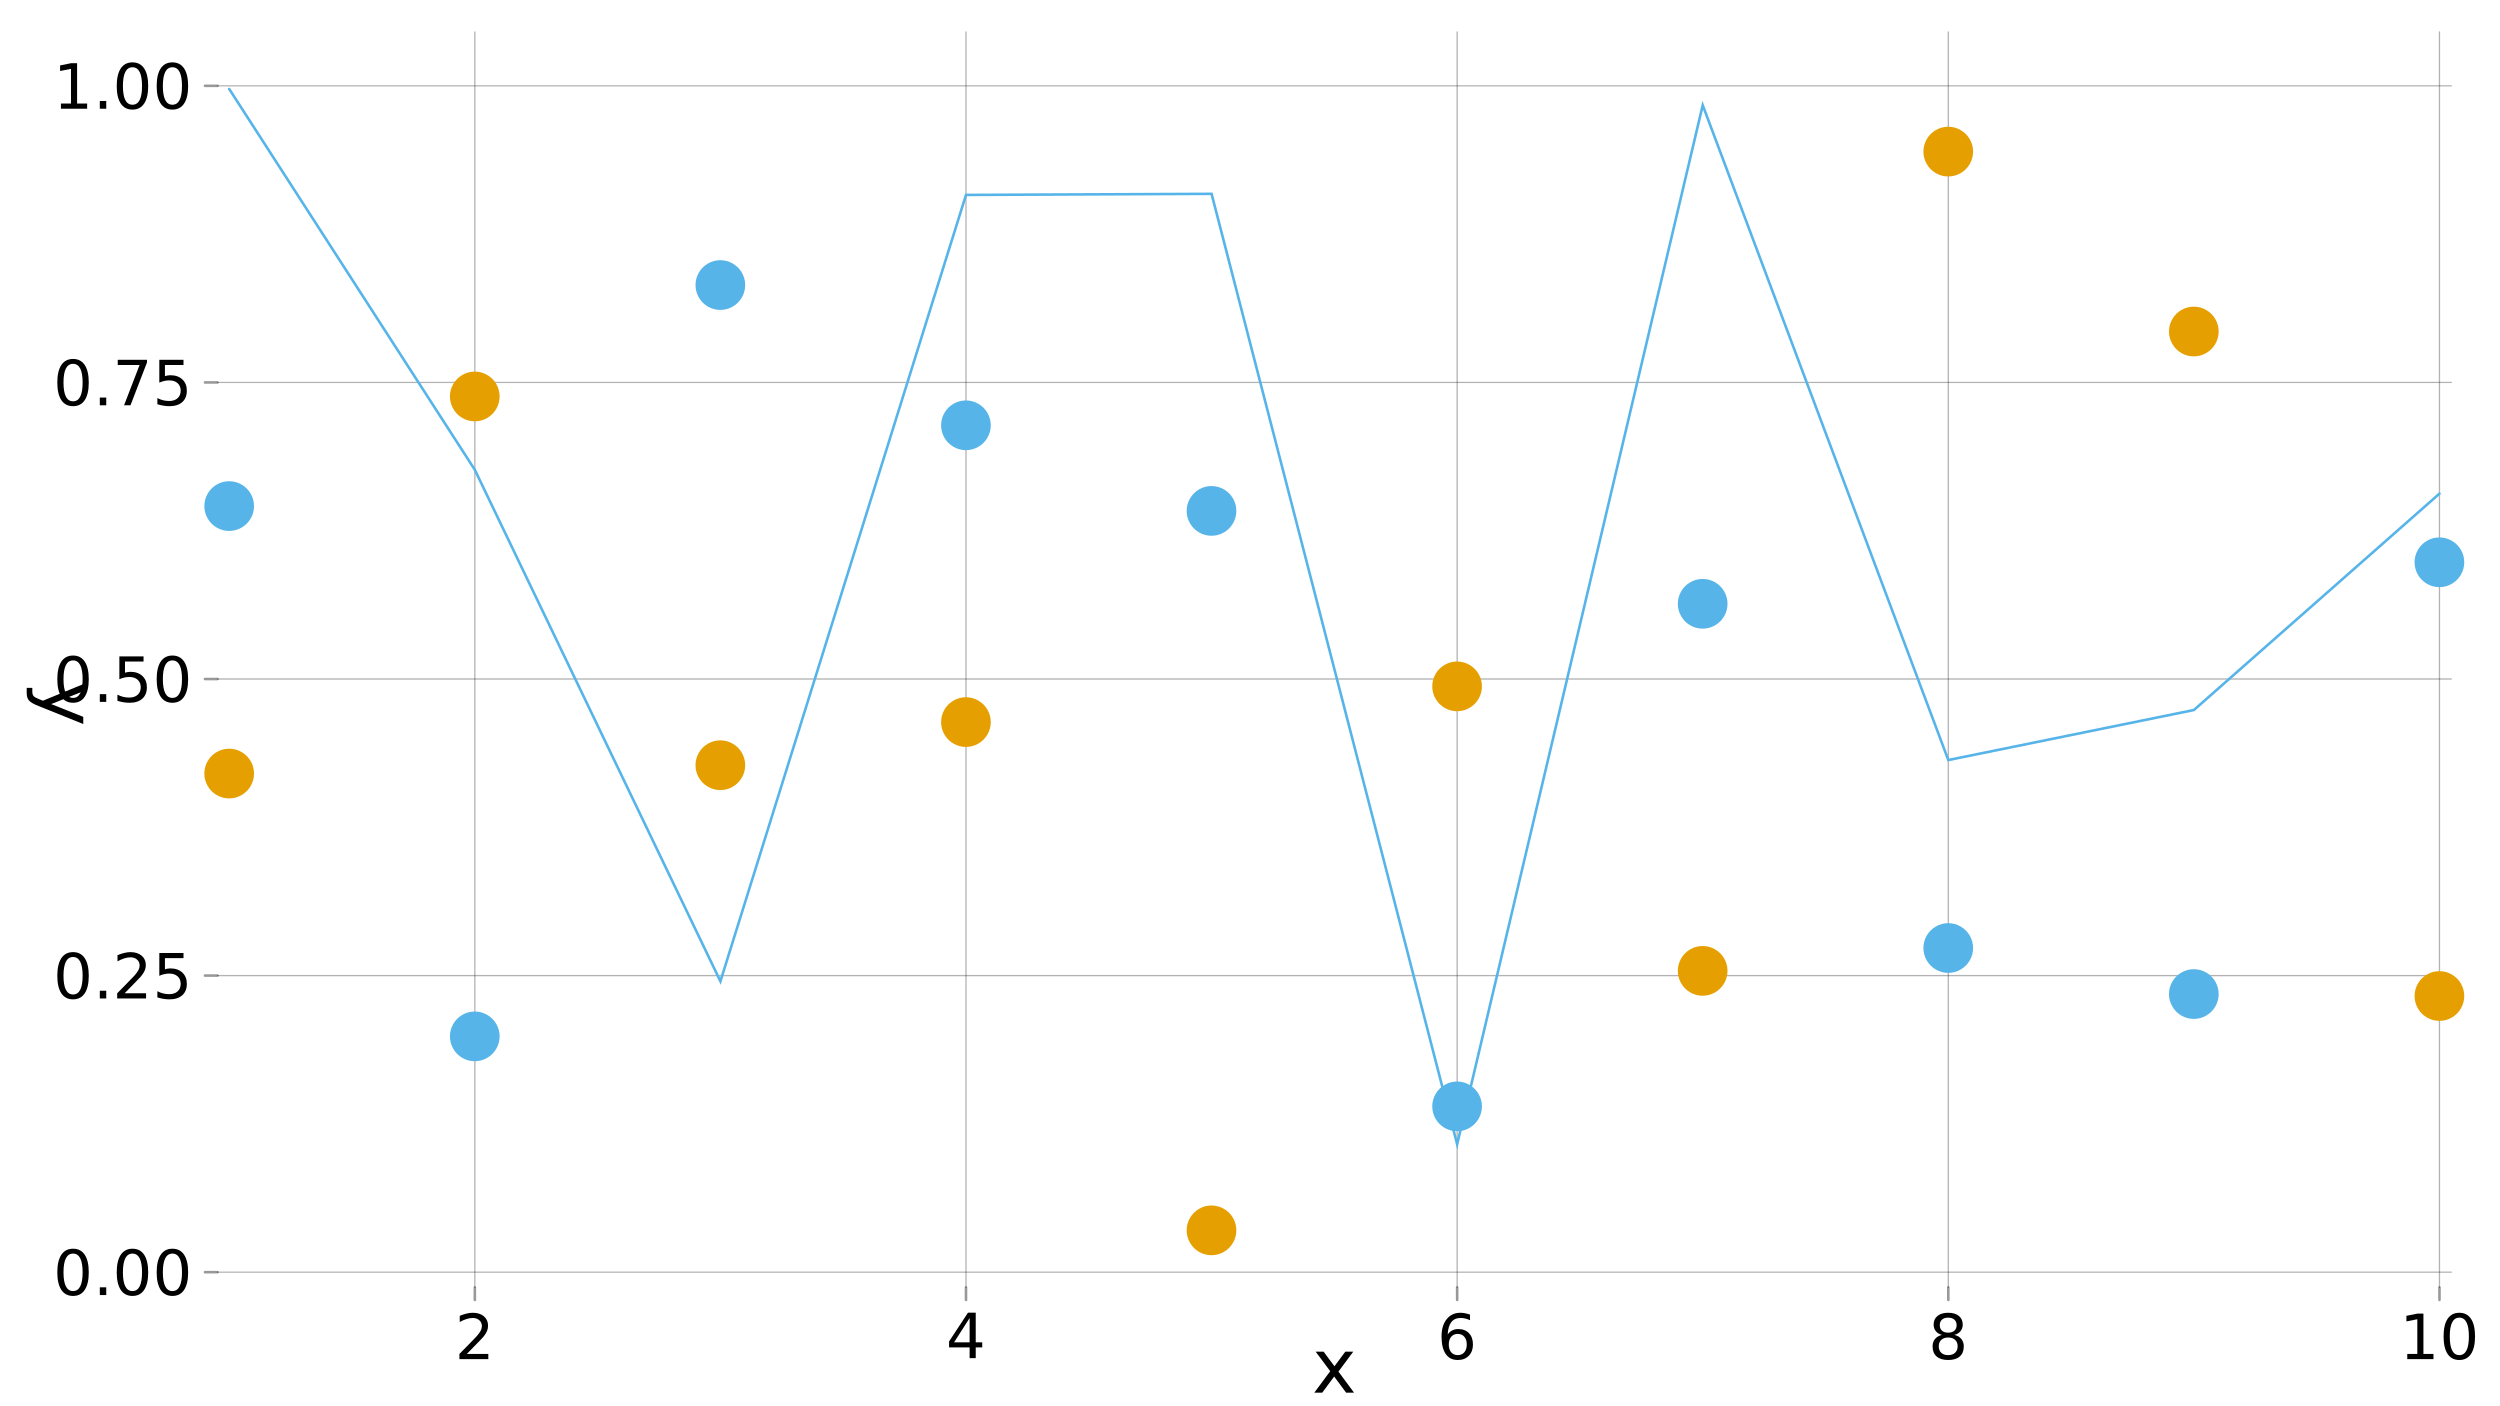 <?xml version="1.0" encoding="UTF-8"?>
<svg xmlns="http://www.w3.org/2000/svg" xmlns:xlink="http://www.w3.org/1999/xlink" width="960pt" height="540pt" viewBox="0 0 960 540" version="1.1">
<defs>
<g>
<symbol overflow="visible" id="glyph0-0">
<path style="stroke:none;" d="M 1.188 4.234 L 1.188 -16.906 L 13.172 -16.906 L 13.172 4.234 Z M 2.547 2.906 L 11.844 2.906 L 11.844 -15.547 L 2.547 -15.547 Z M 2.547 2.906 "/>
</symbol>
<symbol overflow="visible" id="glyph0-1">
<path style="stroke:none;" d="M 4.594 -1.984 L 12.844 -1.984 L 12.844 0 L 1.75 0 L 1.75 -1.984 C 2.645 -2.91 3.867 -4.156 5.422 -5.719 C 6.973 -7.289 7.945 -8.301 8.344 -8.75 C 9.102 -9.602 9.629 -10.32 9.922 -10.906 C 10.223 -11.5 10.375 -12.082 10.375 -12.656 C 10.375 -13.582 10.047 -14.336 9.391 -14.922 C 8.742 -15.504 7.898 -15.797 6.859 -15.797 C 6.117 -15.797 5.336 -15.664 4.516 -15.406 C 3.691 -15.156 2.812 -14.77 1.875 -14.25 L 1.875 -16.625 C 2.82 -17.008 3.707 -17.301 4.531 -17.5 C 5.363 -17.695 6.125 -17.797 6.812 -17.797 C 8.625 -17.797 10.066 -17.344 11.141 -16.438 C 12.211 -15.531 12.75 -14.316 12.75 -12.797 C 12.75 -12.086 12.613 -11.41 12.344 -10.766 C 12.082 -10.117 11.598 -9.359 10.891 -8.484 C 10.691 -8.254 10.066 -7.598 9.016 -6.516 C 7.973 -5.441 6.5 -3.93 4.594 -1.984 Z M 4.594 -1.984 "/>
</symbol>
<symbol overflow="visible" id="glyph0-2">
<path style="stroke:none;" d="M 9.062 -15.406 L 3.094 -6.078 L 9.062 -6.078 Z M 8.438 -17.469 L 11.406 -17.469 L 11.406 -6.078 L 13.906 -6.078 L 13.906 -4.125 L 11.406 -4.125 L 11.406 0 L 9.062 0 L 9.062 -4.125 L 1.172 -4.125 L 1.172 -6.406 Z M 8.438 -17.469 "/>
</symbol>
<symbol overflow="visible" id="glyph0-3">
<path style="stroke:none;" d="M 7.906 -9.672 C 6.844 -9.672 6 -9.305 5.375 -8.578 C 4.758 -7.859 4.453 -6.867 4.453 -5.609 C 4.453 -4.348 4.758 -3.352 5.375 -2.625 C 6 -1.895 6.844 -1.531 7.906 -1.531 C 8.969 -1.531 9.805 -1.895 10.422 -2.625 C 11.047 -3.352 11.359 -4.348 11.359 -5.609 C 11.359 -6.867 11.047 -7.859 10.422 -8.578 C 9.805 -9.305 8.969 -9.672 7.906 -9.672 Z M 12.609 -17.094 L 12.609 -14.938 C 12.016 -15.219 11.414 -15.43 10.812 -15.578 C 10.207 -15.723 9.609 -15.797 9.016 -15.797 C 7.453 -15.797 6.258 -15.27 5.438 -14.219 C 4.613 -13.164 4.145 -11.57 4.031 -9.438 C 4.488 -10.125 5.062 -10.645 5.75 -11 C 6.445 -11.363 7.211 -11.547 8.047 -11.547 C 9.805 -11.547 11.191 -11.016 12.203 -9.953 C 13.223 -8.891 13.734 -7.441 13.734 -5.609 C 13.734 -3.816 13.203 -2.375 12.141 -1.281 C 11.086 -0.195 9.676 0.344 7.906 0.344 C 5.883 0.344 4.336 -0.43 3.266 -1.984 C 2.203 -3.535 1.672 -5.781 1.672 -8.719 C 1.672 -11.477 2.328 -13.68 3.641 -15.328 C 4.953 -16.973 6.711 -17.797 8.922 -17.797 C 9.516 -17.797 10.113 -17.734 10.719 -17.609 C 11.32 -17.492 11.953 -17.32 12.609 -17.094 Z M 12.609 -17.094 "/>
</symbol>
<symbol overflow="visible" id="glyph0-4">
<path style="stroke:none;" d="M 7.625 -8.297 C 6.5 -8.297 5.613 -7.992 4.969 -7.391 C 4.32 -6.797 4 -5.973 4 -4.922 C 4 -3.859 4.32 -3.023 4.969 -2.422 C 5.613 -1.828 6.5 -1.531 7.625 -1.531 C 8.738 -1.531 9.617 -1.832 10.266 -2.438 C 10.922 -3.039 11.25 -3.867 11.25 -4.922 C 11.25 -5.973 10.926 -6.797 10.281 -7.391 C 9.633 -7.992 8.75 -8.297 7.625 -8.297 Z M 5.25 -9.297 C 4.238 -9.547 3.445 -10.02 2.875 -10.719 C 2.312 -11.414 2.031 -12.266 2.031 -13.266 C 2.031 -14.66 2.523 -15.766 3.516 -16.578 C 4.516 -17.391 5.883 -17.797 7.625 -17.797 C 9.363 -17.797 10.727 -17.391 11.719 -16.578 C 12.707 -15.766 13.203 -14.66 13.203 -13.266 C 13.203 -12.266 12.914 -11.414 12.344 -10.719 C 11.781 -10.02 11 -9.547 10 -9.297 C 11.133 -9.035 12.02 -8.52 12.656 -7.75 C 13.289 -6.977 13.609 -6.035 13.609 -4.922 C 13.609 -3.223 13.094 -1.922 12.062 -1.016 C 11.031 -0.109 9.551 0.344 7.625 0.344 C 5.695 0.344 4.211 -0.109 3.172 -1.016 C 2.141 -1.922 1.625 -3.223 1.625 -4.922 C 1.625 -6.035 1.941 -6.977 2.578 -7.75 C 3.223 -8.52 4.113 -9.035 5.25 -9.297 Z M 4.391 -13.031 C 4.391 -12.133 4.672 -11.43 5.234 -10.922 C 5.797 -10.41 6.594 -10.156 7.625 -10.156 C 8.633 -10.156 9.426 -10.41 10 -10.922 C 10.57 -11.43 10.859 -12.133 10.859 -13.031 C 10.859 -13.938 10.57 -14.645 10 -15.156 C 9.426 -15.664 8.633 -15.922 7.625 -15.922 C 6.594 -15.922 5.797 -15.664 5.234 -15.156 C 4.672 -14.645 4.391 -13.938 4.391 -13.031 Z M 4.391 -13.031 "/>
</symbol>
<symbol overflow="visible" id="glyph0-5">
<path style="stroke:none;" d="M 2.969 -1.984 L 6.828 -1.984 L 6.828 -15.312 L 2.641 -14.484 L 2.641 -16.625 L 6.812 -17.469 L 9.172 -17.469 L 9.172 -1.984 L 13.031 -1.984 L 13.031 0 L 2.969 0 Z M 2.969 -1.984 "/>
</symbol>
<symbol overflow="visible" id="glyph0-6">
<path style="stroke:none;" d="M 7.625 -15.922 C 6.406 -15.922 5.488 -15.32 4.875 -14.125 C 4.258 -12.926 3.953 -11.125 3.953 -8.719 C 3.953 -6.32 4.258 -4.523 4.875 -3.328 C 5.488 -2.129 6.406 -1.531 7.625 -1.531 C 8.844 -1.531 9.758 -2.129 10.375 -3.328 C 10.988 -4.523 11.297 -6.32 11.297 -8.719 C 11.297 -11.125 10.988 -12.926 10.375 -14.125 C 9.758 -15.32 8.844 -15.922 7.625 -15.922 Z M 7.625 -17.797 C 9.582 -17.797 11.078 -17.02 12.109 -15.469 C 13.141 -13.914 13.656 -11.664 13.656 -8.719 C 13.656 -5.781 13.141 -3.535 12.109 -1.984 C 11.078 -0.43 9.582 0.344 7.625 0.344 C 5.664 0.344 4.164 -0.43 3.125 -1.984 C 2.094 -3.535 1.578 -5.781 1.578 -8.719 C 1.578 -11.664 2.094 -13.914 3.125 -15.469 C 4.164 -17.02 5.664 -17.797 7.625 -17.797 Z M 7.625 -17.797 "/>
</symbol>
<symbol overflow="visible" id="glyph0-7">
<path style="stroke:none;" d="M 2.562 -2.969 L 5.031 -2.969 L 5.031 0 L 2.562 0 Z M 2.562 -2.969 "/>
</symbol>
<symbol overflow="visible" id="glyph0-8">
<path style="stroke:none;" d="M 2.594 -17.469 L 11.875 -17.469 L 11.875 -15.484 L 4.75 -15.484 L 4.75 -11.203 C 5.094 -11.316 5.438 -11.398 5.781 -11.453 C 6.125 -11.516 6.469 -11.547 6.812 -11.547 C 8.758 -11.547 10.301 -11.008 11.438 -9.938 C 12.582 -8.875 13.156 -7.43 13.156 -5.609 C 13.156 -3.723 12.566 -2.258 11.391 -1.219 C 10.223 -0.176 8.578 0.344 6.453 0.344 C 5.711 0.344 4.961 0.281 4.203 0.156 C 3.441 0.031 2.656 -0.156 1.844 -0.406 L 1.844 -2.781 C 2.551 -2.406 3.281 -2.125 4.031 -1.938 C 4.781 -1.75 5.57 -1.656 6.406 -1.656 C 7.75 -1.656 8.816 -2.008 9.609 -2.719 C 10.398 -3.426 10.797 -4.391 10.797 -5.609 C 10.797 -6.828 10.398 -7.789 9.609 -8.5 C 8.816 -9.207 7.75 -9.562 6.406 -9.562 C 5.77 -9.562 5.133 -9.488 4.5 -9.344 C 3.875 -9.207 3.238 -8.992 2.594 -8.703 Z M 2.594 -17.469 "/>
</symbol>
<symbol overflow="visible" id="glyph0-9">
<path style="stroke:none;" d="M 1.969 -17.469 L 13.203 -17.469 L 13.203 -16.469 L 6.859 0 L 4.391 0 L 10.359 -15.484 L 1.969 -15.484 Z M 1.969 -17.469 "/>
</symbol>
<symbol overflow="visible" id="glyph1-0">
<path style="stroke:none;" d="M 1.438 5.078 L 1.438 -20.281 L 15.812 -20.281 L 15.812 5.078 Z M 3.047 3.484 L 14.219 3.484 L 14.219 -18.672 L 3.047 -18.672 Z M 3.047 3.484 "/>
</symbol>
<symbol overflow="visible" id="glyph1-1">
<path style="stroke:none;" d="M 15.781 -15.734 L 10.094 -8.078 L 16.078 0 L 13.031 0 L 8.453 -6.188 L 3.875 0 L 0.828 0 L 6.938 -8.234 L 1.344 -15.734 L 4.391 -15.734 L 8.562 -10.125 L 12.734 -15.734 Z M 15.781 -15.734 "/>
</symbol>
<symbol overflow="visible" id="glyph2-0">
<path style="stroke:none;" d="M -5.078 1.438 L 20.281 1.438 L 20.281 15.812 L -5.078 15.812 Z M -3.484 3.047 L -3.484 14.219 L 18.672 14.219 L 18.672 3.047 Z M -3.484 3.047 "/>
</symbol>
<symbol overflow="visible" id="glyph2-1">
<path style="stroke:none;" d="M -1.453 9.25 C -3.328 8.52 -4.551 7.805 -5.125 7.109 C -5.695 6.422 -5.984 5.5 -5.984 4.344 L -5.984 2.281 L -3.828 2.281 L -3.828 3.797 C -3.828 4.504 -3.656 5.055 -3.312 5.453 C -2.977 5.848 -2.18 6.281 -0.922 6.75 L 0.25 7.219 L 15.734 0.859 L 15.734 3.594 L 3.422 8.516 L 15.734 13.422 L 15.734 16.172 Z M -1.453 9.25 "/>
</symbol>
</g>
</defs>
<g id="surface6">
<rect x="0" y="0" width="960" height="540" style="fill:rgb(100%,100%,100%);fill-opacity:1;stroke:none;"/>
<g style="fill:rgb(0%,0%,0%);fill-opacity:1;">
  <use xlink:href="#glyph0-1" x="174.668" y="521.898"/>
</g>
<g style="fill:rgb(0%,0%,0%);fill-opacity:1;">
  <use xlink:href="#glyph0-2" x="363.273" y="521.527"/>
</g>
<g style="fill:rgb(0%,0%,0%);fill-opacity:1;">
  <use xlink:href="#glyph0-3" x="551.879" y="521.898"/>
</g>
<g style="fill:rgb(0%,0%,0%);fill-opacity:1;">
  <use xlink:href="#glyph0-4" x="740.484" y="521.898"/>
</g>
<g style="fill:rgb(0%,0%,0%);fill-opacity:1;">
  <use xlink:href="#glyph0-5" x="921.422" y="521.898"/>
</g>
<g style="fill:rgb(0%,0%,0%);fill-opacity:1;">
  <use xlink:href="#glyph0-6" x="936.758" y="521.898"/>
</g>
<g style="fill:rgb(0%,0%,0%);fill-opacity:1;">
  <use xlink:href="#glyph0-6" x="20.43" y="497.301"/>
</g>
<g style="fill:rgb(0%,0%,0%);fill-opacity:1;">
  <use xlink:href="#glyph0-7" x="35.766" y="497.301"/>
</g>
<g style="fill:rgb(0%,0%,0%);fill-opacity:1;">
  <use xlink:href="#glyph0-6" x="43.246" y="497.301"/>
</g>
<g style="fill:rgb(0%,0%,0%);fill-opacity:1;">
  <use xlink:href="#glyph0-6" x="58.586" y="497.301"/>
</g>
<g style="fill:rgb(0%,0%,0%);fill-opacity:1;">
  <use xlink:href="#glyph0-6" x="20.43" y="383.41"/>
</g>
<g style="fill:rgb(0%,0%,0%);fill-opacity:1;">
  <use xlink:href="#glyph0-7" x="35.766" y="383.41"/>
</g>
<g style="fill:rgb(0%,0%,0%);fill-opacity:1;">
  <use xlink:href="#glyph0-1" x="43.246" y="383.41"/>
</g>
<g style="fill:rgb(0%,0%,0%);fill-opacity:1;">
  <use xlink:href="#glyph0-8" x="58.586" y="383.41"/>
</g>
<g style="fill:rgb(0%,0%,0%);fill-opacity:1;">
  <use xlink:href="#glyph0-6" x="20.43" y="269.523"/>
</g>
<g style="fill:rgb(0%,0%,0%);fill-opacity:1;">
  <use xlink:href="#glyph0-7" x="35.766" y="269.523"/>
</g>
<g style="fill:rgb(0%,0%,0%);fill-opacity:1;">
  <use xlink:href="#glyph0-8" x="43.246" y="269.523"/>
</g>
<g style="fill:rgb(0%,0%,0%);fill-opacity:1;">
  <use xlink:href="#glyph0-6" x="58.586" y="269.523"/>
</g>
<g style="fill:rgb(0%,0%,0%);fill-opacity:1;">
  <use xlink:href="#glyph0-6" x="20.43" y="155.633"/>
</g>
<g style="fill:rgb(0%,0%,0%);fill-opacity:1;">
  <use xlink:href="#glyph0-7" x="35.766" y="155.633"/>
</g>
<g style="fill:rgb(0%,0%,0%);fill-opacity:1;">
  <use xlink:href="#glyph0-9" x="43.246" y="155.633"/>
</g>
<g style="fill:rgb(0%,0%,0%);fill-opacity:1;">
  <use xlink:href="#glyph0-8" x="58.586" y="155.633"/>
</g>
<g style="fill:rgb(0%,0%,0%);fill-opacity:1;">
  <use xlink:href="#glyph0-5" x="20.43" y="41.746"/>
</g>
<g style="fill:rgb(0%,0%,0%);fill-opacity:1;">
  <use xlink:href="#glyph0-7" x="35.766" y="41.746"/>
</g>
<g style="fill:rgb(0%,0%,0%);fill-opacity:1;">
  <use xlink:href="#glyph0-6" x="43.246" y="41.746"/>
</g>
<g style="fill:rgb(0%,0%,0%);fill-opacity:1;">
  <use xlink:href="#glyph0-6" x="58.586" y="41.746"/>
</g>
<g style="fill:rgb(0%,0%,0%);fill-opacity:1;">
  <use xlink:href="#glyph1-1" x="503.867" y="534.773"/>
</g>
<g style="fill:rgb(0%,0%,0%);fill-opacity:1;">
  <use xlink:href="#glyph2-1" x="16.238" y="261.852"/>
</g>
<path style="fill:none;stroke-width:0.5;stroke-linecap:round;stroke-linejoin:miter;stroke:rgb(0%,0%,0%);stroke-opacity:0.3;stroke-miterlimit:10;" d="M 182.336 494.391 L 182.336 12.27 "/>
<path style="fill:none;stroke-width:0.5;stroke-linecap:round;stroke-linejoin:miter;stroke:rgb(0%,0%,0%);stroke-opacity:0.3;stroke-miterlimit:10;" d="M 370.941 494.391 L 370.941 12.27 "/>
<path style="fill:none;stroke-width:0.5;stroke-linecap:round;stroke-linejoin:miter;stroke:rgb(0%,0%,0%);stroke-opacity:0.3;stroke-miterlimit:10;" d="M 559.547 494.391 L 559.547 12.27 "/>
<path style="fill:none;stroke-width:0.5;stroke-linecap:round;stroke-linejoin:miter;stroke:rgb(0%,0%,0%);stroke-opacity:0.3;stroke-miterlimit:10;" d="M 748.152 494.391 L 748.152 12.27 "/>
<path style="fill:none;stroke-width:0.5;stroke-linecap:round;stroke-linejoin:miter;stroke:rgb(0%,0%,0%);stroke-opacity:0.3;stroke-miterlimit:10;" d="M 936.758 494.391 L 936.758 12.27 "/>
<path style="fill:none;stroke-width:0.5;stroke-linecap:round;stroke-linejoin:miter;stroke:rgb(0%,0%,0%);stroke-opacity:0.3;stroke-miterlimit:10;" d="M 83.496 488.516 L 941.293 488.516 "/>
<path style="fill:none;stroke-width:0.5;stroke-linecap:round;stroke-linejoin:miter;stroke:rgb(0%,0%,0%);stroke-opacity:0.3;stroke-miterlimit:10;" d="M 83.496 374.629 L 941.293 374.629 "/>
<path style="fill:none;stroke-width:0.5;stroke-linecap:round;stroke-linejoin:miter;stroke:rgb(0%,0%,0%);stroke-opacity:0.3;stroke-miterlimit:10;" d="M 83.496 260.738 L 941.293 260.738 "/>
<path style="fill:none;stroke-width:0.5;stroke-linecap:round;stroke-linejoin:miter;stroke:rgb(0%,0%,0%);stroke-opacity:0.3;stroke-miterlimit:10;" d="M 83.496 146.852 L 941.293 146.852 "/>
<path style="fill:none;stroke-width:0.5;stroke-linecap:round;stroke-linejoin:miter;stroke:rgb(0%,0%,0%);stroke-opacity:0.3;stroke-miterlimit:10;" d="M 83.496 32.961 L 941.293 32.961 "/>
<path style="fill:none;stroke-width:1;stroke-linecap:round;stroke-linejoin:miter;stroke:rgb(0%,0%,0%);stroke-opacity:0.4;stroke-miterlimit:10;" d="M 182.336 499.176 L 182.336 494.391 "/>
<path style="fill:none;stroke-width:1;stroke-linecap:round;stroke-linejoin:miter;stroke:rgb(0%,0%,0%);stroke-opacity:0.4;stroke-miterlimit:10;" d="M 370.941 499.176 L 370.941 494.391 "/>
<path style="fill:none;stroke-width:1;stroke-linecap:round;stroke-linejoin:miter;stroke:rgb(0%,0%,0%);stroke-opacity:0.4;stroke-miterlimit:10;" d="M 559.547 499.176 L 559.547 494.391 "/>
<path style="fill:none;stroke-width:1;stroke-linecap:round;stroke-linejoin:miter;stroke:rgb(0%,0%,0%);stroke-opacity:0.4;stroke-miterlimit:10;" d="M 748.152 499.176 L 748.152 494.391 "/>
<path style="fill:none;stroke-width:1;stroke-linecap:round;stroke-linejoin:miter;stroke:rgb(0%,0%,0%);stroke-opacity:0.4;stroke-miterlimit:10;" d="M 936.758 499.176 L 936.758 494.391 "/>
<path style="fill:none;stroke-width:1;stroke-linecap:round;stroke-linejoin:miter;stroke:rgb(0%,0%,0%);stroke-opacity:0.4;stroke-miterlimit:10;" d="M 78.707 488.516 L 83.496 488.516 "/>
<path style="fill:none;stroke-width:1;stroke-linecap:round;stroke-linejoin:miter;stroke:rgb(0%,0%,0%);stroke-opacity:0.4;stroke-miterlimit:10;" d="M 78.707 374.629 L 83.496 374.629 "/>
<path style="fill:none;stroke-width:1;stroke-linecap:round;stroke-linejoin:miter;stroke:rgb(0%,0%,0%);stroke-opacity:0.4;stroke-miterlimit:10;" d="M 78.707 260.738 L 83.496 260.738 "/>
<path style="fill:none;stroke-width:1;stroke-linecap:round;stroke-linejoin:miter;stroke:rgb(0%,0%,0%);stroke-opacity:0.4;stroke-miterlimit:10;" d="M 78.707 146.852 L 83.496 146.852 "/>
<path style="fill:none;stroke-width:1;stroke-linecap:round;stroke-linejoin:miter;stroke:rgb(0%,0%,0%);stroke-opacity:0.4;stroke-miterlimit:10;" d="M 78.707 32.961 L 83.496 32.961 "/>
<path style=" stroke:none;fill-rule:nonzero;fill:rgb(33.725%,70.588%,91.373%);fill-opacity:1;" d="M 78.469 194.336 C 78.469 192.641 78.895 191.047 79.75 189.555 C 80.594 188.086 81.754 186.926 83.234 186.07 C 84.703 185.219 86.289 184.789 88 184.789 C 89.707 184.789 91.297 185.219 92.766 186.07 C 94.242 186.926 95.41 188.086 96.266 189.555 C 97.117 191.047 97.547 192.641 97.547 194.336 C 97.547 196.035 97.117 197.625 96.266 199.102 C 95.41 200.582 94.242 201.746 92.766 202.602 C 91.297 203.453 89.707 203.883 88 203.883 C 86.289 203.883 84.703 203.453 83.234 202.602 C 81.754 201.746 80.594 200.582 79.75 199.102 C 78.895 197.625 78.469 196.035 78.469 194.336 Z M 98.906 200.805 "/>
<path style=" stroke:none;fill-rule:nonzero;fill:rgb(33.725%,70.588%,91.373%);fill-opacity:1;" d="M 172.773 397.965 C 172.773 396.27 173.199 394.676 174.055 393.184 C 174.898 391.715 176.059 390.555 177.539 389.699 C 179.008 388.848 180.594 388.418 182.305 388.418 C 184.012 388.418 185.602 388.848 187.07 389.699 C 188.547 390.555 189.715 391.715 190.57 393.184 C 191.422 394.676 191.852 396.27 191.852 397.965 C 191.852 399.664 191.422 401.254 190.57 402.73 C 189.715 404.211 188.547 405.375 187.07 406.23 C 185.602 407.082 184.012 407.512 182.305 407.512 C 180.594 407.512 179.008 407.082 177.539 406.23 C 176.059 405.375 174.898 404.211 174.055 402.73 C 173.199 401.254 172.773 399.664 172.773 397.965 Z M 193.211 404.434 "/>
<path style=" stroke:none;fill-rule:nonzero;fill:rgb(33.725%,70.588%,91.373%);fill-opacity:1;" d="M 267.074 109.461 C 267.074 107.766 267.5 106.172 268.355 104.68 C 269.199 103.211 270.359 102.051 271.84 101.195 C 273.309 100.344 274.895 99.914 276.605 99.914 C 278.312 99.914 279.902 100.344 281.371 101.195 C 282.848 102.051 284.016 103.211 284.871 104.68 C 285.723 106.172 286.152 107.766 286.152 109.461 C 286.152 111.16 285.723 112.75 284.871 114.227 C 284.016 115.707 282.848 116.871 281.371 117.727 C 279.902 118.578 278.312 119.008 276.605 119.008 C 274.895 119.008 273.309 118.578 271.84 117.727 C 270.359 116.871 269.199 115.707 268.355 114.227 C 267.5 112.75 267.074 111.16 267.074 109.461 Z M 287.512 115.93 "/>
<path style=" stroke:none;fill-rule:nonzero;fill:rgb(33.725%,70.588%,91.373%);fill-opacity:1;" d="M 361.379 163.316 C 361.379 161.621 361.805 160.027 362.66 158.535 C 363.504 157.066 364.664 155.906 366.145 155.051 C 367.613 154.199 369.199 153.77 370.91 153.77 C 372.617 153.77 374.207 154.199 375.676 155.051 C 377.152 155.906 378.32 157.066 379.176 158.535 C 380.027 160.027 380.457 161.621 380.457 163.316 C 380.457 165.016 380.027 166.605 379.176 168.082 C 378.32 169.562 377.152 170.727 375.676 171.582 C 374.207 172.434 372.617 172.863 370.91 172.863 C 369.199 172.863 367.613 172.434 366.145 171.582 C 364.664 170.727 363.504 169.562 362.66 168.082 C 361.805 166.605 361.379 165.016 361.379 163.316 Z M 381.816 169.785 "/>
<path style=" stroke:none;fill-rule:nonzero;fill:rgb(33.725%,70.588%,91.373%);fill-opacity:1;" d="M 455.68 196.188 C 455.68 194.492 456.105 192.898 456.961 191.406 C 457.805 189.938 458.965 188.777 460.445 187.922 C 461.914 187.07 463.5 186.641 465.211 186.641 C 466.918 186.641 468.508 187.07 469.977 187.922 C 471.453 188.777 472.621 189.938 473.477 191.406 C 474.328 192.898 474.758 194.492 474.758 196.188 C 474.758 197.887 474.328 199.477 473.477 200.953 C 472.621 202.434 471.453 203.598 469.977 204.453 C 468.508 205.305 466.918 205.734 465.211 205.734 C 463.5 205.734 461.914 205.305 460.445 204.453 C 458.965 203.598 457.805 202.434 456.961 200.953 C 456.105 199.477 455.68 197.887 455.68 196.188 Z M 476.117 202.656 "/>
<path style=" stroke:none;fill-rule:nonzero;fill:rgb(33.725%,70.588%,91.373%);fill-opacity:1;" d="M 549.984 424.852 C 549.984 423.156 550.41 421.562 551.266 420.07 C 552.109 418.602 553.27 417.441 554.75 416.586 C 556.219 415.734 557.805 415.305 559.516 415.305 C 561.223 415.305 562.812 415.734 564.281 416.586 C 565.758 417.441 566.926 418.602 567.781 420.07 C 568.633 421.562 569.062 423.156 569.062 424.852 C 569.062 426.551 568.633 428.141 567.781 429.617 C 566.926 431.098 565.758 432.262 564.281 433.117 C 562.812 433.969 561.223 434.398 559.516 434.398 C 557.805 434.398 556.219 433.969 554.75 433.117 C 553.27 432.262 552.109 431.098 551.266 429.617 C 550.41 428.141 549.984 426.551 549.984 424.852 Z M 570.422 431.32 "/>
<path style=" stroke:none;fill-rule:nonzero;fill:rgb(33.725%,70.588%,91.373%);fill-opacity:1;" d="M 644.285 231.859 C 644.285 230.164 644.711 228.57 645.566 227.078 C 646.41 225.609 647.57 224.449 649.051 223.594 C 650.52 222.742 652.105 222.312 653.816 222.312 C 655.523 222.312 657.113 222.742 658.582 223.594 C 660.059 224.449 661.227 225.609 662.082 227.078 C 662.934 228.57 663.363 230.164 663.363 231.859 C 663.363 233.559 662.934 235.148 662.082 236.625 C 661.227 238.105 660.059 239.27 658.582 240.125 C 657.113 240.977 655.523 241.406 653.816 241.406 C 652.105 241.406 650.52 240.977 649.051 240.125 C 647.57 239.27 646.41 238.105 645.566 236.625 C 644.711 235.148 644.285 233.559 644.285 231.859 Z M 664.723 238.328 "/>
<path style=" stroke:none;fill-rule:nonzero;fill:rgb(33.725%,70.588%,91.373%);fill-opacity:1;" d="M 738.59 364.043 C 738.59 362.348 739.016 360.754 739.871 359.262 C 740.715 357.793 741.875 356.633 743.355 355.777 C 744.824 354.926 746.41 354.496 748.121 354.496 C 749.828 354.496 751.418 354.926 752.887 355.777 C 754.363 356.633 755.531 357.793 756.387 359.262 C 757.238 360.754 757.668 362.348 757.668 364.043 C 757.668 365.742 757.238 367.332 756.387 368.809 C 755.531 370.289 754.363 371.453 752.887 372.309 C 751.418 373.16 749.828 373.59 748.121 373.59 C 746.41 373.59 744.824 373.16 743.355 372.309 C 741.875 371.453 740.715 370.289 739.871 368.809 C 739.016 367.332 738.59 365.742 738.59 364.043 Z M 759.027 370.512 "/>
<path style=" stroke:none;fill-rule:nonzero;fill:rgb(33.725%,70.588%,91.373%);fill-opacity:1;" d="M 832.891 381.719 C 832.891 380.023 833.316 378.43 834.172 376.938 C 835.016 375.469 836.176 374.309 837.656 373.453 C 839.125 372.602 840.711 372.172 842.422 372.172 C 844.129 372.172 845.719 372.602 847.188 373.453 C 848.664 374.309 849.832 375.469 850.688 376.938 C 851.539 378.43 851.969 380.023 851.969 381.719 C 851.969 383.418 851.539 385.008 850.688 386.484 C 849.832 387.965 848.664 389.129 847.188 389.984 C 845.719 390.836 844.129 391.266 842.422 391.266 C 840.711 391.266 839.125 390.836 837.656 389.984 C 836.176 389.129 835.016 387.965 834.172 386.484 C 833.316 385.008 832.891 383.418 832.891 381.719 Z M 853.328 388.188 "/>
<path style=" stroke:none;fill-rule:nonzero;fill:rgb(33.725%,70.588%,91.373%);fill-opacity:1;" d="M 927.195 215.918 C 927.195 214.223 927.621 212.629 928.477 211.137 C 929.32 209.668 930.48 208.508 931.961 207.652 C 933.43 206.801 935.016 206.371 936.727 206.371 C 938.434 206.371 940.023 206.801 941.492 207.652 C 942.969 208.508 944.137 209.668 944.992 211.137 C 945.844 212.629 946.273 214.223 946.273 215.918 C 946.273 217.617 945.844 219.207 944.992 220.684 C 944.137 222.164 942.969 223.328 941.492 224.184 C 940.023 225.035 938.434 225.465 936.727 225.465 C 935.016 225.465 933.43 225.035 931.961 224.184 C 930.48 223.328 929.32 222.164 928.477 220.684 C 927.621 219.207 927.195 217.617 927.195 215.918 Z M 947.633 222.387 "/>
<path style=" stroke:none;fill-rule:nonzero;fill:rgb(90.196%,62.353%,0%);fill-opacity:1;" d="M 78.469 297.043 C 78.469 295.348 78.895 293.754 79.75 292.262 C 80.594 290.793 81.754 289.633 83.234 288.777 C 84.703 287.926 86.289 287.496 88 287.496 C 89.707 287.496 91.297 287.926 92.766 288.777 C 94.242 289.633 95.41 290.793 96.266 292.262 C 97.117 293.754 97.547 295.348 97.547 297.043 C 97.547 298.742 97.117 300.332 96.266 301.809 C 95.41 303.289 94.242 304.453 92.766 305.309 C 91.297 306.16 89.707 306.59 88 306.59 C 86.289 306.59 84.703 306.16 83.234 305.309 C 81.754 304.453 80.594 303.289 79.75 301.809 C 78.895 300.332 78.469 298.742 78.469 297.043 Z M 98.906 303.512 "/>
<path style=" stroke:none;fill-rule:nonzero;fill:rgb(90.196%,62.353%,0%);fill-opacity:1;" d="M 172.773 152.242 C 172.773 150.547 173.199 148.953 174.055 147.461 C 174.898 145.992 176.059 144.832 177.539 143.977 C 179.008 143.125 180.594 142.695 182.305 142.695 C 184.012 142.695 185.602 143.125 187.07 143.977 C 188.547 144.832 189.715 145.992 190.57 147.461 C 191.422 148.953 191.852 150.547 191.852 152.242 C 191.852 153.941 191.422 155.531 190.57 157.008 C 189.715 158.488 188.547 159.652 187.07 160.508 C 185.602 161.359 184.012 161.789 182.305 161.789 C 180.594 161.789 179.008 161.359 177.539 160.508 C 176.059 159.652 174.898 158.488 174.055 157.008 C 173.199 155.531 172.773 153.941 172.773 152.242 Z M 193.211 158.711 "/>
<path style=" stroke:none;fill-rule:nonzero;fill:rgb(90.196%,62.353%,0%);fill-opacity:1;" d="M 267.074 293.844 C 267.074 292.148 267.5 290.555 268.355 289.062 C 269.199 287.594 270.359 286.434 271.84 285.578 C 273.309 284.727 274.895 284.297 276.605 284.297 C 278.312 284.297 279.902 284.727 281.371 285.578 C 282.848 286.434 284.016 287.594 284.871 289.062 C 285.723 290.555 286.152 292.148 286.152 293.844 C 286.152 295.543 285.723 297.133 284.871 298.609 C 284.016 300.09 282.848 301.254 281.371 302.109 C 279.902 302.961 278.312 303.391 276.605 303.391 C 274.895 303.391 273.309 302.961 271.84 302.109 C 270.359 301.254 269.199 300.09 268.355 298.609 C 267.5 297.133 267.074 295.543 267.074 293.844 Z M 287.512 300.312 "/>
<path style=" stroke:none;fill-rule:nonzero;fill:rgb(90.196%,62.353%,0%);fill-opacity:1;" d="M 361.379 277.285 C 361.379 275.59 361.805 273.996 362.66 272.504 C 363.504 271.035 364.664 269.875 366.145 269.02 C 367.613 268.168 369.199 267.738 370.91 267.738 C 372.617 267.738 374.207 268.168 375.676 269.02 C 377.152 269.875 378.32 271.035 379.176 272.504 C 380.027 273.996 380.457 275.59 380.457 277.285 C 380.457 278.984 380.027 280.574 379.176 282.051 C 378.32 283.531 377.152 284.695 375.676 285.551 C 374.207 286.402 372.617 286.832 370.91 286.832 C 369.199 286.832 367.613 286.402 366.145 285.551 C 364.664 284.695 363.504 283.531 362.66 282.051 C 361.805 280.574 361.379 278.984 361.379 277.285 Z M 381.816 283.754 "/>
<path style=" stroke:none;fill-rule:nonzero;fill:rgb(90.196%,62.353%,0%);fill-opacity:1;" d="M 455.68 472.453 C 455.68 470.758 456.105 469.164 456.961 467.672 C 457.805 466.203 458.965 465.043 460.445 464.188 C 461.914 463.336 463.5 462.906 465.211 462.906 C 466.918 462.906 468.508 463.336 469.977 464.188 C 471.453 465.043 472.621 466.203 473.477 467.672 C 474.328 469.164 474.758 470.758 474.758 472.453 C 474.758 474.152 474.328 475.742 473.477 477.219 C 472.621 478.699 471.453 479.863 469.977 480.719 C 468.508 481.57 466.918 482 465.211 482 C 463.5 482 461.914 481.57 460.445 480.719 C 458.965 479.863 457.805 478.699 456.961 477.219 C 456.105 475.742 455.68 474.152 455.68 472.453 Z M 476.117 478.922 "/>
<path style=" stroke:none;fill-rule:nonzero;fill:rgb(90.196%,62.353%,0%);fill-opacity:1;" d="M 549.984 263.566 C 549.984 261.871 550.41 260.277 551.266 258.785 C 552.109 257.316 553.27 256.156 554.75 255.301 C 556.219 254.449 557.805 254.02 559.516 254.02 C 561.223 254.02 562.812 254.449 564.281 255.301 C 565.758 256.156 566.926 257.316 567.781 258.785 C 568.633 260.277 569.062 261.871 569.062 263.566 C 569.062 265.266 568.633 266.855 567.781 268.332 C 566.926 269.812 565.758 270.977 564.281 271.832 C 562.812 272.684 561.223 273.113 559.516 273.113 C 557.805 273.113 556.219 272.684 554.75 271.832 C 553.27 270.977 552.109 269.812 551.266 268.332 C 550.41 266.855 549.984 265.266 549.984 263.566 Z M 570.422 270.035 "/>
<path style=" stroke:none;fill-rule:nonzero;fill:rgb(90.196%,62.353%,0%);fill-opacity:1;" d="M 644.285 372.816 C 644.285 371.121 644.711 369.527 645.566 368.035 C 646.41 366.566 647.57 365.406 649.051 364.551 C 650.52 363.699 652.105 363.27 653.816 363.27 C 655.523 363.27 657.113 363.699 658.582 364.551 C 660.059 365.406 661.227 366.566 662.082 368.035 C 662.934 369.527 663.363 371.121 663.363 372.816 C 663.363 374.516 662.934 376.105 662.082 377.582 C 661.227 379.062 660.059 380.227 658.582 381.082 C 657.113 381.934 655.523 382.363 653.816 382.363 C 652.105 382.363 650.52 381.934 649.051 381.082 C 647.57 380.227 646.41 379.062 645.566 377.582 C 644.711 376.105 644.285 374.516 644.285 372.816 Z M 664.723 379.285 "/>
<path style=" stroke:none;fill-rule:nonzero;fill:rgb(90.196%,62.353%,0%);fill-opacity:1;" d="M 738.59 58.215 C 738.59 56.52 739.016 54.926 739.871 53.434 C 740.715 51.965 741.875 50.805 743.355 49.949 C 744.824 49.098 746.41 48.668 748.121 48.668 C 749.828 48.668 751.418 49.098 752.887 49.949 C 754.363 50.805 755.531 51.965 756.387 53.434 C 757.238 54.926 757.668 56.52 757.668 58.215 C 757.668 59.914 757.238 61.504 756.387 62.98 C 755.531 64.461 754.363 65.625 752.887 66.48 C 751.418 67.332 749.828 67.762 748.121 67.762 C 746.41 67.762 744.824 67.332 743.355 66.48 C 741.875 65.625 740.715 64.461 739.871 62.98 C 739.016 61.504 738.59 59.914 738.59 58.215 Z M 759.027 64.684 "/>
<path style=" stroke:none;fill-rule:nonzero;fill:rgb(90.196%,62.353%,0%);fill-opacity:1;" d="M 832.891 127.305 C 832.891 125.609 833.316 124.016 834.172 122.523 C 835.016 121.055 836.176 119.895 837.656 119.039 C 839.125 118.188 840.711 117.758 842.422 117.758 C 844.129 117.758 845.719 118.188 847.188 119.039 C 848.664 119.895 849.832 121.055 850.688 122.523 C 851.539 124.016 851.969 125.609 851.969 127.305 C 851.969 129.004 851.539 130.594 850.688 132.07 C 849.832 133.551 848.664 134.715 847.188 135.57 C 845.719 136.422 844.129 136.852 842.422 136.852 C 840.711 136.852 839.125 136.422 837.656 135.57 C 836.176 134.715 835.016 133.551 834.172 132.07 C 833.316 130.594 832.891 129.004 832.891 127.305 Z M 853.328 133.773 "/>
<path style=" stroke:none;fill-rule:nonzero;fill:rgb(90.196%,62.353%,0%);fill-opacity:1;" d="M 927.195 382.473 C 927.195 380.777 927.621 379.184 928.477 377.691 C 929.32 376.223 930.48 375.062 931.961 374.207 C 933.43 373.355 935.016 372.926 936.727 372.926 C 938.434 372.926 940.023 373.355 941.492 374.207 C 942.969 375.062 944.137 376.223 944.992 377.691 C 945.844 379.184 946.273 380.777 946.273 382.473 C 946.273 384.172 945.844 385.762 944.992 387.238 C 944.137 388.719 942.969 389.883 941.492 390.738 C 940.023 391.59 938.434 392.02 936.727 392.02 C 935.016 392.02 933.43 391.59 931.961 390.738 C 930.48 389.883 929.32 388.719 928.477 387.238 C 927.621 385.762 927.195 384.172 927.195 382.473 Z M 947.633 388.941 "/>
<path style="fill:none;stroke-width:1;stroke-linecap:round;stroke-linejoin:miter;stroke:rgb(33.725%,70.588%,91.373%);stroke-opacity:1;stroke-miterlimit:10;" d="M 88.031 34.188 L 182.336 180.414 L 276.637 376.82 L 370.941 74.848 L 465.242 74.434 L 559.547 439.395 L 653.848 40.398 L 748.152 291.852 L 842.453 272.645 L 936.758 189.547 "/>
</g>
</svg>
